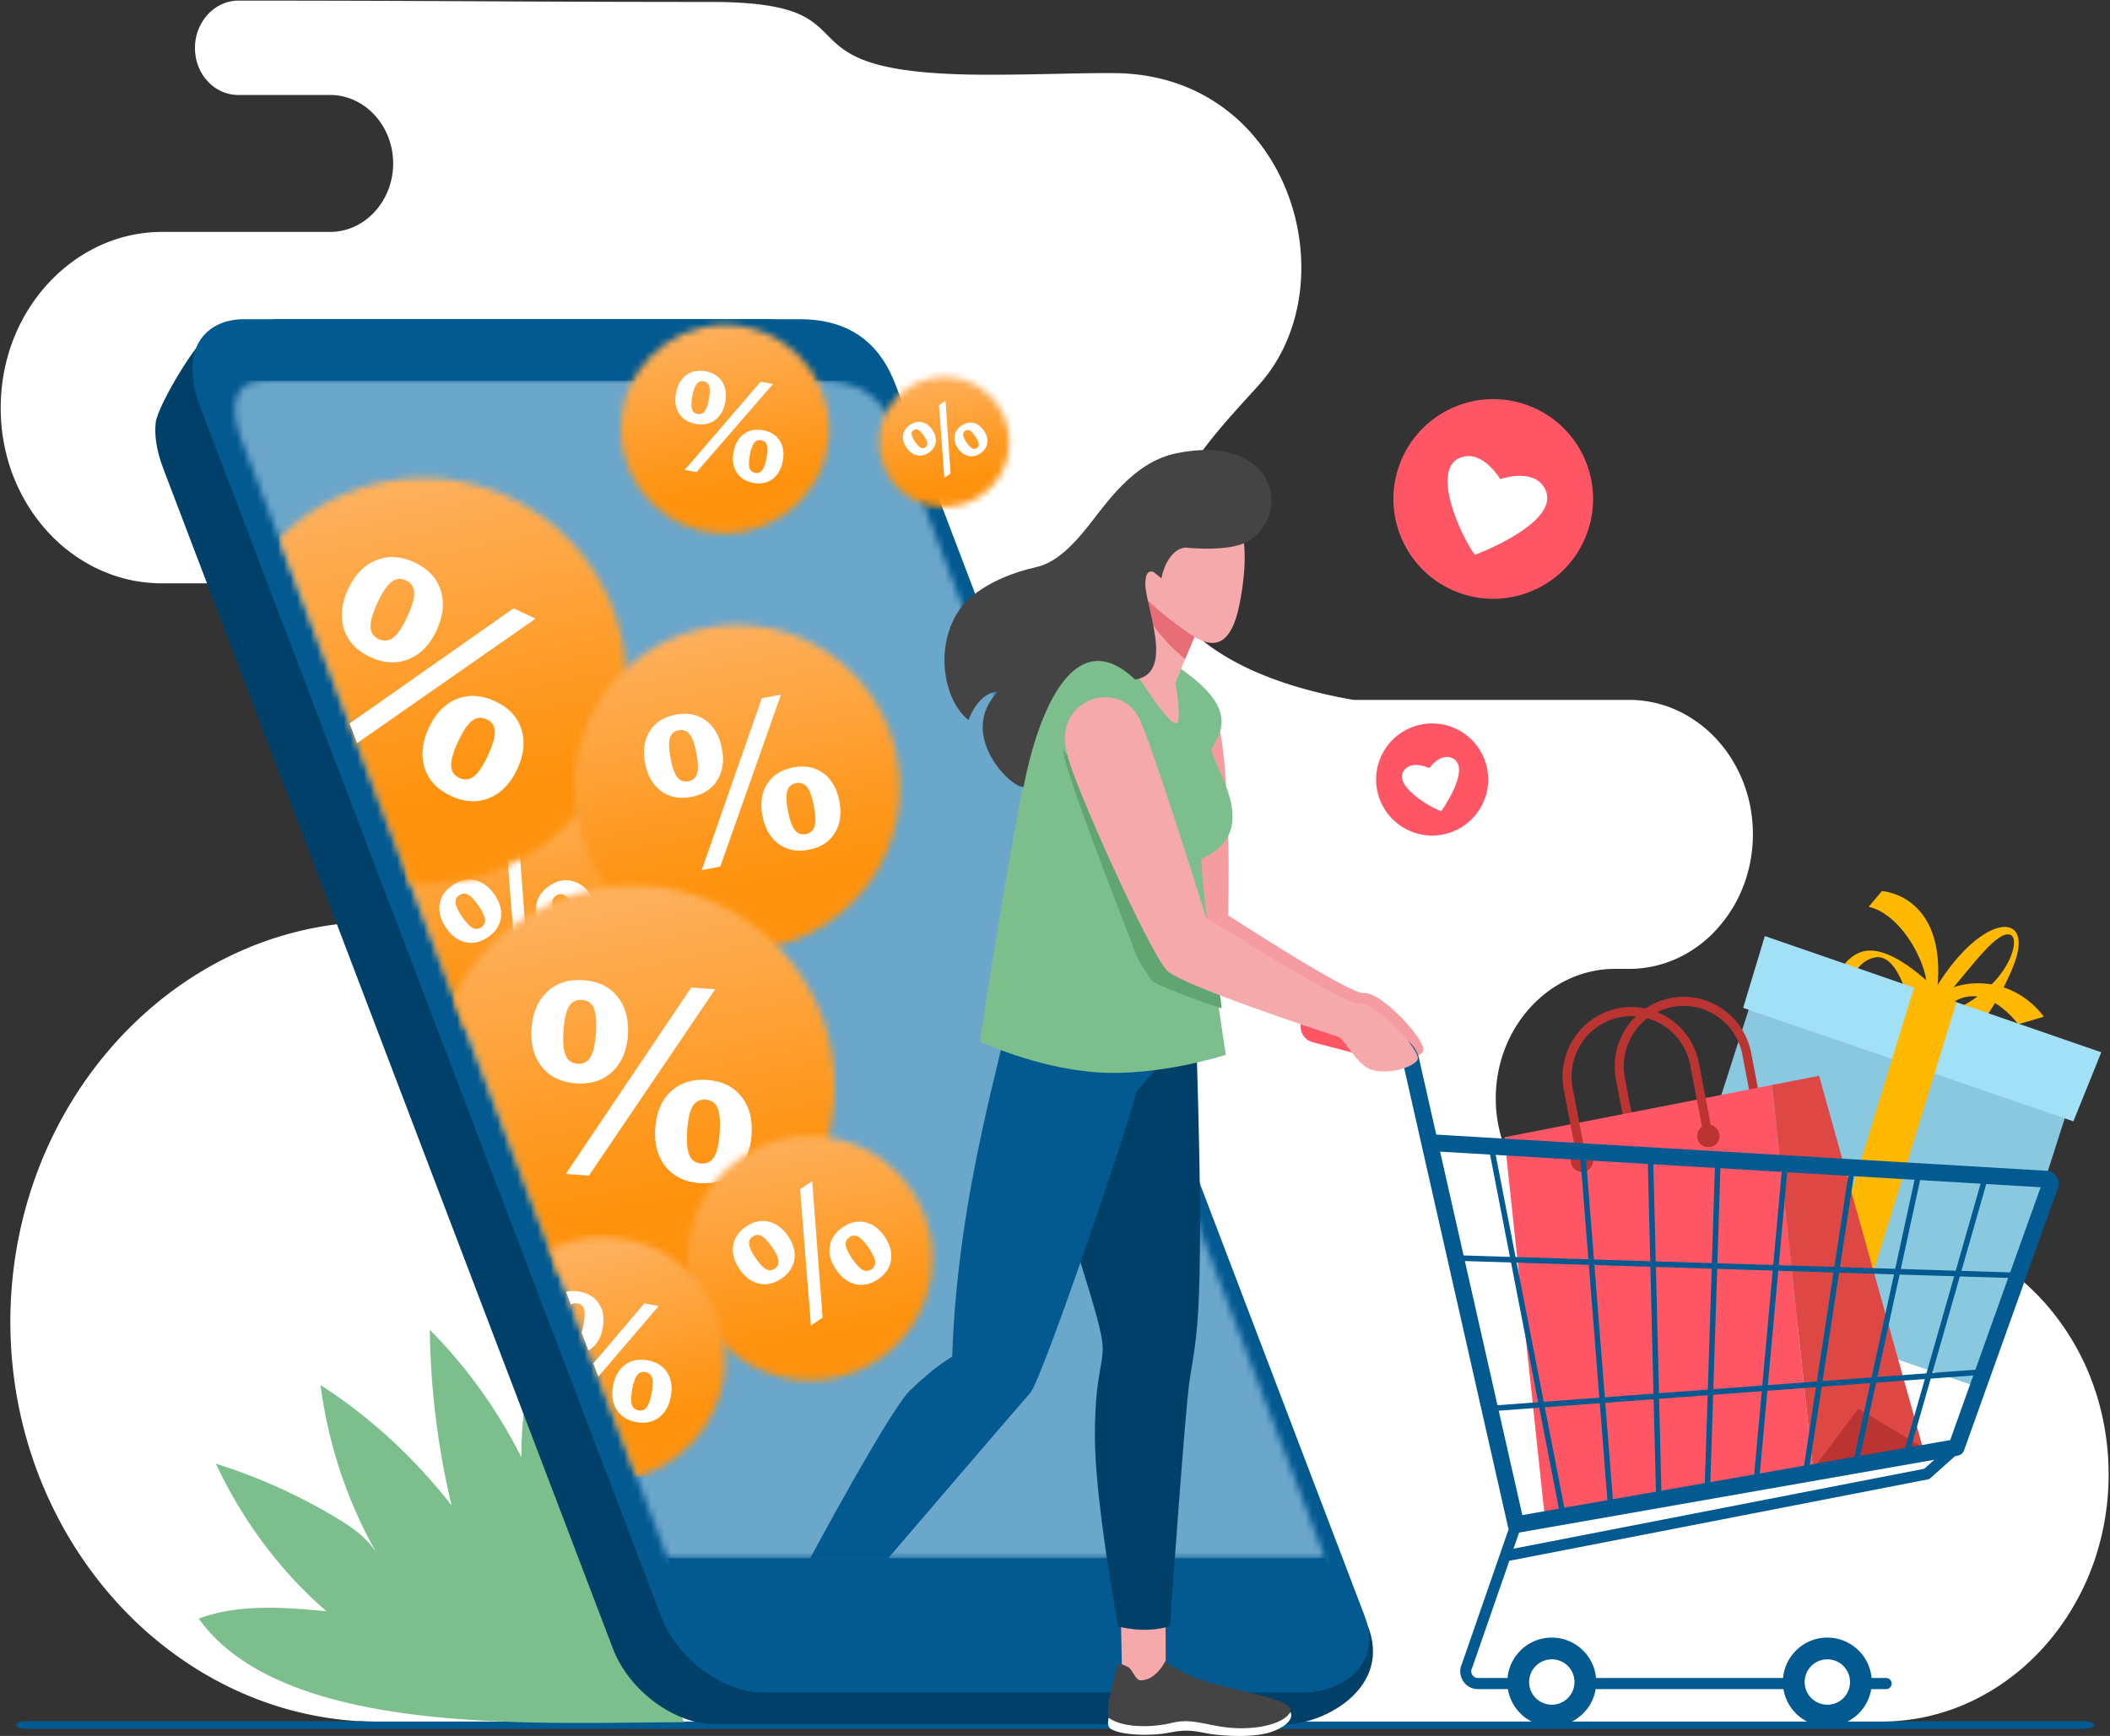 <svg xmlns="http://www.w3.org/2000/svg" fill="none" viewBox="0 0 316 260"><rect x="0" y="0" width="316" height="260" fill="#333333" stroke="none"/><g clip-path="url(#a)"><path fill="#025A91" fill-rule="evenodd" d="M3.872 257.797h308.256c.831 0 1.512.253 1.512.563 0 .309-.684.562-1.512.562H3.872c-.831 0-1.512-.253-1.512-.562 0-.31.68-.563 1.512-.563Z" clip-rule="evenodd"/><path fill="#fff" fill-rule="evenodd" d="M53.712 257.782a50.987 50.987 0 0 1-17.005-4.021 53.087 53.087 0 0 1-4.427-2.14 53.169 53.169 0 0 1-3.209-1.881 56.419 56.419 0 0 1-10.66-8.779 58.581 58.581 0 0 1-3.723-4.314 60.667 60.667 0 0 1-4.796-7.121 62.26 62.26 0 0 1-5.717-13.352 63.521 63.521 0 0 1-1.734-7.489 65.3 65.3 0 0 1-.884-9.954v-.003c-.004-.256-.01-.512-.01-.769 0-.781.019-1.555.047-2.33.013-.31.022-.616.037-.922.01-.209.025-.419.038-.628.622-10.444 3.737-20.182 8.704-28.515a60.892 60.892 0 0 1 3.724-5.533c10.147-13.406 25.525-21.994 42.664-21.994 12.84 0 24.453-11.4 24.453-25.337S70.709 87.365 57.87 87.365H24.001c-.5-.006-.997-.028-1.49-.068v-.007h-.085c-.118-.009-.237-.021-.359-.034h-.022c-.203-.022-.406-.044-.606-.069l-.034-.003-.225-.028v-.01h-.053a17.212 17.212 0 0 1-.685-.109h-.006c-.06-.009-.119-.022-.178-.03l-.025-.004c-.066-.013-.131-.022-.197-.034h-.01l-.174-.038a30.527 30.527 0 0 1-.516-.11h-.003c-.047-.012-.097-.021-.143-.034h-.01l-.137-.03-.019-.004a1.538 1.538 0 0 1-.128-.031v-.006h-.025l-.122-.032v-.006h-.022a1.875 1.875 0 0 1-.125-.034l-.012-.003-.135-.038a23.93 23.93 0 0 1-.512-.147h-.006c-.035-.01-.069-.022-.107-.031v-.006h-.018c-.078-.025-.16-.047-.238-.072-.037-.013-.072-.025-.109-.034h-.003l-.106-.035h-.007c-.146-.047-.29-.097-.434-.147-.097-.034-.197-.068-.293-.103v-.006h-.02l-.09-.034-.01-.004c-.096-.034-.19-.071-.287-.109-.209-.081-.418-.165-.624-.253v-.006h-.016c-.056-.025-.113-.047-.169-.072H15.4l-.069-.031v-.007h-.015a8.14 8.14 0 0 1-.244-.109h-.006c-.16-.072-.32-.147-.475-.222l-.072-.034h-.006c-.022-.013-.047-.022-.07-.031l-.008-.003-.066-.032v-.006h-.013l-.062-.031v-.006h-.013c-.021-.01-.04-.022-.062-.032v-.006h-.01c-.021-.01-.04-.022-.062-.031v-.006h-.01l-.065-.032-.01-.003c-.209-.106-.415-.215-.618-.328v-.006h-.01l-.062-.034h-.003a10.147 10.147 0 0 1-.253-.144v-.006h-.01c-.209-.119-.415-.24-.618-.366l-.006-.003c-.06-.037-.119-.072-.178-.11H12.3l-.107-.065v-.006h-.009l-.284-.181c-.11-.072-.219-.144-.328-.22h-.003l-.107-.07-.109-.076a13.43 13.43 0 0 1-.26-.181l-.002-.003a36.255 36.255 0 0 1-.55-.4l-.006-.003c-.047-.035-.094-.072-.141-.106l-.006-.004c-.047-.037-.094-.072-.144-.109-.063-.047-.122-.097-.181-.144h-.003a30.473 30.473 0 0 1-.366-.293c-.075-.06-.147-.122-.222-.185l-.037-.03v-.007h-.01a5.902 5.902 0 0 1-.212-.184l-.034-.032v-.006h-.007a26.188 26.188 0 0 1-.693-.625l-.035-.034-.003-.003-.034-.032v-.006h-.006l-.032-.031v-.006h-.006a25.301 25.301 0 0 1-.915-.916v-.006h-.006l-.032-.034-.003-.003-.034-.035a13.51 13.51 0 0 1-.403-.44v-.003c-.085-.094-.172-.191-.256-.288v-.01h-.007l-.03-.034a14.851 14.851 0 0 1-.548-.656v-.006h-.006c-.047-.06-.094-.115-.14-.175v-.01h-.01l-.028-.037a4.177 4.177 0 0 1-.11-.14v-.007h-.002c-.047-.062-.097-.121-.144-.184-.075-.097-.147-.194-.222-.294l-.11-.146c-.062-.085-.121-.17-.184-.254V77.2h-.003c-.265-.371-.522-.75-.771-1.137v-.006h-.004c-.021-.038-.046-.072-.068-.11-.063-.096-.122-.193-.185-.293-.037-.06-.071-.119-.109-.178v-.007h-.003c-.034-.059-.072-.118-.106-.178v-.006h-.003c-.038-.06-.072-.122-.107-.181-.178-.303-.35-.61-.515-.922l-.038-.069v-.003c-.012-.021-.022-.046-.034-.068v-.007l-.034-.065v-.01H3.19a26.29 26.29 0 0 1-.365-.728v-.009h-.006l-.032-.066v-.009h-.003c-.009-.022-.022-.044-.03-.066v-.006H2.75l-.034-.072c-.075-.159-.147-.318-.222-.478a8.842 8.842 0 0 1-.11-.253v-.006c-.037-.084-.071-.169-.109-.25v-.006c-.025-.056-.047-.113-.072-.169v-.015h-.006l-.103-.257c-.088-.218-.175-.44-.256-.665l-.038-.097v-.012h-.006a14.98 14.98 0 0 1-.144-.4v-.007c-.075-.215-.15-.434-.218-.653v-.012h-.004c-.009-.034-.021-.066-.03-.1v-.01h-.004l-.034-.102v-.007c-.038-.118-.072-.24-.11-.362v-.006c-.05-.17-.097-.338-.143-.507v-.009c-.025-.084-.047-.172-.072-.256l-.038-.138v-.009l-.034-.137v-.01l-.034-.137v-.01c-.05-.203-.1-.406-.144-.612v-.016H.782L.71 66.98v-.016H.707c-.013-.056-.022-.112-.035-.168v-.016H.67a33.879 33.879 0 0 1-.106-.55l-.037-.203v-.016c-.013-.062-.022-.128-.035-.19v-.031H.485a3.828 3.828 0 0 1-.031-.2v-.022H.45c-.013-.072-.022-.144-.035-.219v-.003c-.04-.266-.078-.534-.11-.803v-.047H.302c-.013-.093-.022-.187-.032-.281v-.016c-.028-.25-.05-.503-.072-.756v-.056H.194c-.012-.147-.022-.294-.03-.44v-.075H.16a21.43 21.43 0 0 1-.031-.64v-.098H.126a28.374 28.374 0 0 1-.022-1.03c0-.344.01-.691.022-1.035h.003v-.097c.01-.215.018-.428.031-.643h.003v-.072c.01-.15.022-.297.031-.444h.003v-.053c.022-.253.044-.506.072-.759v-.012c.01-.094.02-.188.032-.282h.006v-.043c.031-.27.069-.538.11-.803.012-.075.021-.147.034-.222v-.019l.03-.2h.007v-.028c.01-.066.022-.128.034-.194v-.015l.038-.206c.034-.185.069-.37.106-.553v-.016c.013-.056.022-.113.034-.169v-.012c.022-.107.047-.213.072-.319v-.013c.047-.206.094-.409.147-.615v-.01l.035-.14v-.01c.012-.046.021-.093.034-.14v-.006c.034-.134.072-.266.11-.4v-.01c.046-.168.096-.34.146-.509v-.006c.038-.122.072-.244.11-.362v-.007c.012-.034.021-.071.034-.106v-.01a1.34 1.34 0 0 1 .034-.102h.003v-.01c.072-.218.144-.437.219-.653.047-.137.094-.271.144-.406h.003v-.012c.072-.194.144-.388.222-.578.059-.15.118-.297.178-.444h.006v-.016l.072-.168v-.006c.034-.085.072-.17.11-.253.105-.25.218-.494.33-.738l.035-.075v-.006c.012-.022.022-.047.034-.069h.003v-.006c.01-.022.022-.044.031-.066h.004v-.009c.118-.247.24-.487.365-.728h.003v-.006l.035-.069c.012-.028.025-.05.037-.075.072-.137.147-.272.219-.406a20.58 20.58 0 0 1 .44-.775h.003v-.006c.035-.06.072-.119.11-.178.037-.063.072-.125.11-.184.058-.1.121-.197.183-.294.025-.038.047-.075.072-.11v-.006c.022-.034.044-.072.069-.106h.006v-.01c.169-.259.34-.512.516-.765.06-.087.122-.172.181-.26.034-.052.069-.1.103-.146h.006v-.01a32.06 32.06 0 0 1 .55-.725l.14-.184h.007v-.009c.047-.06.097-.115.144-.175h.003v-.006l.147-.178.184-.222c.072-.087.147-.172.222-.26l.031-.037h.006v-.006c.085-.097.172-.194.257-.287.143-.163.293-.322.44-.478l.034-.038h.004l.03-.037h.007v-.007l.028-.03h.006v-.01c.263-.275.532-.54.806-.803h.007v-.006l.03-.032h.004l.034-.037.035-.038c.24-.228.484-.446.734-.665h.003a16.2 16.2 0 0 1 .253-.222h.006c.207-.178.416-.35.625-.515.047-.038.09-.075.138-.11h.01v-.006c.058-.047.12-.094.18-.14a18.252 18.252 0 0 1 .694-.515c.034-.026.069-.051.1-.076h.01v-.006c.121-.085.243-.17.368-.253.203-.138.41-.275.618-.407h.007v-.006l.11-.069a5.52 5.52 0 0 1 .18-.109h.003c.207-.128.413-.25.622-.369h.003a11.015 11.015 0 0 1 .325-.184h.006c.135-.078.27-.15.406-.222.026-.012.047-.025.072-.037l.072-.038.069-.037h.003l.069-.038h.006l.069-.037h.006c.022-.016.044-.025.066-.038h.01l.065-.037h.006c.022-.016.047-.025.069-.038h.003l.072-.037c.265-.128.53-.25.803-.369h.009c.025-.015.05-.025.072-.037l.175-.075h.01c.083-.04.17-.075.258-.11.157-.062.313-.125.47-.184h.008c.06-.028.122-.05.182-.075l.096-.037h.013c.134-.053.269-.1.403-.147l.219-.075h.003l.11-.038c.155-.05.309-.1.465-.147h.012c.256-.08.512-.153.772-.221h.003l.134-.038h.013c.044-.016.087-.025.131-.037h.016c.047-.016.093-.025.137-.038h.01l.146-.037c.222-.053.447-.103.672-.147h.028v-.006c.05-.01.1-.022.153-.032h.035v-.006c.056-.01.115-.022.171-.031h.013c.134-.028.269-.05.403-.075h.003l.238-.038h.021c.072-.015.147-.025.222-.037h.038v-.006c.08-.013.162-.022.24-.032h.016c.21-.028.418-.053.628-.075h.034c.116-.015.235-.028.35-.037h.09v-.006a21.072 21.072 0 0 1 1.613-.069h25.306c5.199 0 9.45-4.614 9.45-10.254 0-5.639-4.251-10.257-9.45-10.257H35.698a6.18 6.18 0 0 1-.903-.068h-.019c-.069-.01-.134-.022-.203-.035h-.012c-.106-.021-.216-.043-.322-.071h-.013l-.134-.038h-.003l-.106-.031v-.006h-.019a6.129 6.129 0 0 1-.422-.144h-.01a2.947 2.947 0 0 1-.174-.072h-.006a6.217 6.217 0 0 1-.916-.478c-.037-.022-.072-.047-.11-.069l-.005-.003a2.111 2.111 0 0 1-.107-.072h-.003c-.1-.068-.197-.14-.29-.212v-.006h-.01c-.047-.038-.093-.072-.137-.11l-.038-.031v-.006h-.006c-.084-.072-.169-.144-.25-.222l-.037-.034-.003-.004c-.013-.009-.022-.021-.032-.03v-.007h-.006l-.031-.031v-.007h-.006l-.032-.028V12.4h-.009l-.028-.028v-.01h-.01l-.028-.028v-.006h-.006l-.028-.028v-.006h-.006l-.028-.032v-.006h-.007l-.03-.034-.004-.003a11.321 11.321 0 0 1-.256-.284v-.01h-.01l-.028-.034c-.05-.06-.096-.122-.146-.181-.038-.047-.072-.097-.11-.144l-.072-.1v-.01h-.006a6.986 6.986 0 0 1-.325-.506v-.009h-.006a5.156 5.156 0 0 1-.14-.253v-.003c-.038-.072-.073-.14-.11-.216v-.006h-.003c-.013-.022-.022-.047-.035-.069v-.006a5.673 5.673 0 0 1-.109-.24v-.016h-.006l-.028-.072v-.003a4.39 4.39 0 0 1-.072-.181 3.19 3.19 0 0 1-.038-.097v-.016h-.006c-.01-.028-.022-.06-.031-.09V9.65h-.006a9.209 9.209 0 0 1-.178-.59c-.029-.107-.05-.21-.075-.316v-.016c-.013-.056-.022-.116-.035-.175v-.01a4.904 4.904 0 0 1-.034-.209V8.29h-.006c-.01-.075-.022-.15-.028-.225v-.035h-.004c-.015-.131-.025-.262-.034-.393v-.16h-.006c-.003-.097-.006-.193-.006-.29 0-.1 0-.2.006-.3h.006v-.153c.01-.135.019-.269.034-.4v-.028c.01-.078.02-.153.032-.232h.006V6.03c.012-.072.022-.144.037-.216.013-.065.022-.125.035-.184v-.01c.01-.046.018-.093.031-.137h.006v-.028c.031-.14.069-.278.11-.416.009-.04.021-.075.03-.109h.007v-.016c.01-.03.022-.062.031-.096h.007v-.02l.03-.093h.007v-.016c.013-.03.022-.062.034-.096h.004v-.01c.043-.122.093-.24.143-.36h.003v-.008c.047-.11.097-.216.147-.322l.075-.147c.044-.088.09-.175.14-.26h.01v-.015l.035-.06c.056-.102.118-.2.178-.293h.006v-.01c.022-.034.044-.068.069-.103h.006v-.009c.022-.034.047-.069.072-.103.068-.103.14-.2.215-.294h.007v-.006c.046-.06.096-.119.143-.178l.028-.038h.01v-.009c.093-.11.193-.219.293-.322l.035-.037.034-.038.035-.037.037-.038c.106-.103.212-.2.325-.293h.01v-.007l.037-.03.181-.148c.187-.146.381-.28.584-.406h.006c.06-.04.12-.075.182-.11h.003l.062-.037h.013V.86c.165-.09.337-.175.509-.25h.006c.056-.028.113-.05.169-.075h.016V.528c.059-.025.118-.047.178-.069h.006c.069-.028.14-.05.21-.075h.009c.037-.015.072-.025.109-.037.04-.013.084-.025.128-.038h.022V.303c.15-.04.303-.075.46-.106h.018c.066-.016.134-.028.2-.038h.022a4.25 4.25 0 0 1 .278-.037h.053V.116c.175-.016.353-.025.534-.025 6.933 0 12.981.012 18.577.028h.065c3.359.01 6.555.022 9.673.037h.034l7.97.038h.04l8.074.037h.037c3.268.013 6.627.028 10.182.038h.025c5.13.015 10.666.025 16.921.025 15.933.153 14.587 4.392 19.682 7.538 3.034 1.875 8.354 3.359 20.97 3.359 7.773 0 13.965-.29 19.061-.238 26.071.275 35.219 31.296 21.601 46.61-4.712 5.3-14.719 15.175-15.431 25.538-.497 7.207 6.714 17.767 29.521 21.723h41.308c.475 0 .947.018 1.412.059v.006h.053c.228.019.46.044.685.075.084.009.171.022.256.034l.022.004.237.037h.003c.209.034.416.069.622.109h.006c.319.063.637.135.953.216v.006h.019l.128.035h.009l.138.037c.084.025.172.05.256.072a21.13 21.13 0 0 1 1.103.362v.007h.015l.094.037c.247.094.494.191.734.294l.072.031v.006h.013c.081.035.162.072.243.11h.003c.425.193.844.4 1.25.624l.256.144.007.003a18.555 18.555 0 0 1 1.28.809l.007.004c.034.025.068.046.106.071l.256.182c.147.106.294.215.441.328l.006.003c.109.084.219.172.328.259.075.06.147.122.222.181.072.06.147.122.218.185l.035.031v.006h.006c.263.225.519.459.769.7l.037.034c.125.119.247.241.366.363v.006h.006l.031.031.003.003.032.035.003.003.031.034.003.003.034.035a22.178 22.178 0 0 1 .697.768v.007h.003c.388.446.753.915 1.103 1.399v.003c.063.085.122.172.181.257.075.106.147.215.222.324v.007h.003c.022.034.047.068.069.103v.006h.006l.069.106v.003a18.63 18.63 0 0 1 .365.588l.11.184c.112.194.225.391.331.587l.034.066v.009h.003c.207.385.403.778.585 1.178.087.194.175.388.256.581v.007h.003c.103.24.2.484.291.731v.006c.037.097.071.194.109.29v.004c.012.034.025.068.034.1v.009h.003c.091.253.175.506.257.762v.013h.003l.034.109c.078.256.153.512.222.772l.037.14v.007c.013.046.022.093.035.14v.006c.05.207.1.413.147.622v.006c.012.057.025.113.034.169v.016h.003c.038.184.075.368.106.553l.038.206v.016l.034.209v.012c.041.257.078.513.109.769v.006l.038.319v.012c.012.119.025.238.034.353v.016c.013.147.025.294.035.444v.075h.003c.015.215.025.434.031.653v.121h.003c.006.219.013.441.013.663 0 .222-.003.443-.013.665h-.003v.119c-.006.219-.019.437-.031.653h-.003v.072c-.01.15-.022.297-.035.446v.013a7.156 7.156 0 0 1-.037.356v.009c-.01.097-.022.191-.031.288h-.007v.037c-.031.26-.068.516-.109.772v.009l-.034.213v.012c-.044.257-.091.51-.144.763v.012l-.038.172a16.947 16.947 0 0 1-.184.775c-.09.35-.187.693-.29 1.034v.009c-.01.035-.022.066-.032.1h-.006v.016c-.069.219-.144.434-.219.65v.006l-.037.103c-.034.1-.072.197-.109.294-.094.25-.191.497-.294.737a16.718 16.718 0 0 1-.291.666v.006c-.172.375-.356.74-.55 1.1v.006a21.058 21.058 0 0 1-.849 1.434c-.025.037-.047.075-.072.109h-.003a1.473 1.473 0 0 1-.072.109 1.752 1.752 0 0 1-.072.11c-.025.037-.047.075-.072.109-.084.125-.172.247-.259.369l-.106.147h-.004v.006c-.109.147-.218.294-.331.437-.047.063-.093.125-.143.185h-.007v.006c-.047.059-.097.119-.143.178h-.004c-.05.066-.096.125-.146.184-.072.088-.147.172-.219.26-.241.278-.484.549-.737.812l-.035.037-.034.038-.034.037-.035.038-.034.037c-.072.075-.147.15-.219.222l-.037.038c-.275.268-.556.525-.844.774h-.003c-.203.179-.412.35-.622.516h-.003c-.059.053-.122.1-.184.147a2.66 2.66 0 0 1-.147.109c-.219.166-.437.325-.662.478l-.107.075h-.003c-.109.078-.218.15-.331.222-.097.062-.19.125-.287.184h-.007c-.181.116-.365.225-.553.331a16.458 16.458 0 0 1-1.759.885h-.006c-.084.04-.172.075-.256.109-.122.05-.244.1-.365.147-.097.037-.191.075-.288.109h-.009c-.325.122-.656.231-.991.331h-.006c-.172.053-.344.1-.515.147l-.138.038h-.009c-.044.015-.091.025-.135.037h-.012c-.047.016-.094.025-.144.038h-.003c-.222.053-.444.103-.668.146h-.032v.007a3.298 3.298 0 0 1-.168.031h-.016c-.219.044-.437.078-.659.109h-.041v.007c-.081.012-.162.021-.24.031h-.016c-.097.015-.197.025-.294.037l-.378.038h-.062v.006c-.163.012-.325.025-.491.031h-.028c-.284.016-.572.025-.859.025h-2.128c-9.828 0-17.873 8.726-17.873 19.395 0 10.67 8.045 19.395 17.873 19.395h39.937c.338 0 .672.007 1.009.019v.01h.241c.24.009.478.021.718.034h.013l.428.028v.006h.103c.113.01.225.019.337.032v.006h.069c.125.012.25.022.372.037h.006c.11.013.216.022.325.038h.01c.084.009.165.022.249.031v.006h.044c.085.01.166.019.25.031v.007h.044c.072.009.14.018.212.031v.006h.047c.072.01.141.022.213.031l.028.004c.075.012.153.021.228.034h.012c.144.022.288.047.431.072h.01c.059.009.115.022.175.031v.006h.028c.066.013.128.022.194.035h.012c.056.009.116.018.172.031v.006h.031c.053.01.103.022.153.031l.022.004c.053.009.109.021.163.034h.012l.172.034h.006c.269.056.538.119.806.185h.006c.047.012.094.021.141.034l.013.003c.043.013.09.022.134.031v.007h.022c.043.009.084.021.128.034l.012.003.135.038h.003c.306.081.612.165.918.256h.01l.1.031v.006h.025l.125.038c.037.012.075.022.109.031l.016.003.096.028v.006h.022l.088.029v.009h.025c.15.047.303.097.453.147.209.068.418.143.625.215v.007h.012c.031.012.066.021.097.034h.006l.103.037c.025.01.05.016.072.025v.013h.031a.811.811 0 0 1 .082.031v.006h.018c.032.013.063.025.094.035l.181.069.01.003c.093.037.19.072.284.109h.003c.122.047.244.097.366.147.087.034.172.072.259.106l.009.003.175.072.072.028v.006h.019c.081.035.159.072.24.107l.01.003a28 28 0 0 1 .728.331l.072.034h.006l.069.032.009.003.066.031v.006h.012c.419.2.831.409 1.24.625l.332.178v.006h.009l.062.035h.007l.253.14v.007h.012l.063.034h.003l.181.103v.006h.013l.062.035c.084.05.172.096.256.146.063.038.122.075.185.11.1.059.196.119.293.178v.006h.01c.059.034.118.072.175.106l.006.003c.034.022.069.041.106.063v.009h.016c.056.035.112.072.168.11.038.022.072.047.107.068l.006.004a24.632 24.632 0 0 1 .878.581v.009h.012c.035.022.066.044.1.069v.006h.01c.034.022.068.047.1.069v.006h.006l.25.178v.006h.006c.172.122.341.244.509.369.16.119.319.241.478.362v.01h.01c.047.034.09.068.137.106v.006h.006l.178.141v.006h.01c.047.038.094.072.137.109l.185.147c.059.05.121.097.181.147.075.059.147.122.222.184l.037.032v.006h.006l.178.147.038.031v.006h.006c.072.06.144.122.213.185l.034.031v.006h.006c.085.072.169.147.253.222l.331.294.038.034.003.003c.147.134.294.266.437.403l.035.031v.007h.006l.031.031v.006h.007l.031.028v.01h.009l.028.028v.009h.01c.437.416.865.844 1.281 1.281v.009h.009l.028.032v.006h.006l.032.031.003.003.031.035.034.037c.138.144.272.291.406.437l.004.004.034.037c.087.094.172.191.259.287v.01h.007l.028.031.003.003.034.038c.063.068.122.14.184.212v.01h.007l.028.034c.072.084.147.169.218.256.122.144.247.291.366.441v.003c.047.059.097.118.144.178v.006h.006l.141.172v.012h.009s.019.022.028.035v.003c.038.047.072.094.109.137v.01h.007c.047.059.093.118.14.181l.003.003c.16.206.319.416.475.625v.003l.11.147c.025.031.05.065.071.097v.012h.01l.028.038c.025.034.05.065.075.1v.012h.009c.035.047.069.097.103.144v.003c.025.034.047.069.072.1v.009h.007l.103.147c.087.122.171.244.256.366.025.034.047.072.072.109.025.034.047.072.072.106v.003l.071.107v.006h.003c.025.034.047.069.072.106v.006h.003c.022.035.047.069.069.103v.007h.006c.022.034.047.068.069.103v.009h.006l.069.106v.003c.113.172.222.344.331.516.1.159.197.319.294.478.037.059.075.122.109.181l.035.06v.015h.009l.066.106v.007c.012.018.022.04.034.059v.016h.009l.104.178v.006h.003c.162.278.318.559.475.843v.007h.003l.034.062v.013h.006c.06.109.119.215.178.325v.006h.003c.013.022.022.044.035.065v.01h.006c.009.022.022.04.031.062v.013h.007l.031.059v.013h.006c.213.409.422.821.619 1.237v.016h.009l.028.059v.016h.006l.029.062v.009h.006l.031.069v.003c.075.16.147.319.219.478.087.194.172.388.256.581v.01h.003c.034.084.072.165.106.247v.009h.003c.022.053.047.106.069.162v.025h.009l.029.066v.006l.071.175v.01h.004c.025.056.046.115.068.171v.013h.003c.072.181.147.365.216.547v.006c.037.094.072.19.109.287v.01h.003l.107.284v.009h.003l.031.091v.022h.006l.103.293.038.104v.009c.1.287.197.575.294.865v.019h.006l.031.094v.019h.006c.01.031.022.062.032.096v.016h.006c.009.034.022.066.031.097v.012h.003c.013.035.022.072.031.107v.003c.025.081.047.162.072.24v.016h.007l.031.106v.003c.075.253.15.506.218.763v.012h.004c.025.084.046.169.068.256v.003c.013.044.025.088.035.132v.018h.006c.009.041.022.078.031.119v.028h.006l.029.119v.028h.006c.103.397.197.797.287 1.197v.018h.003l.032.144v.003l.037.159v.025h.006l.032.15v.035h.006a34.228 34.228 0 0 1 .25 1.315v.013c.012.065.025.131.034.193v.025h.006c.013.066.022.132.032.197v.025h.003c.012.072.022.144.031.213v.006c.053.34.103.681.147 1.025v.043h.006c.009.082.022.16.031.238v.056h.007l.028.253v.078h.009l.028.269v.025c.025.247.05.493.072.74v.031c.013.138.025.275.034.416v.103h.01c.012.153.019.306.028.462v.057h.003c.012.212.025.421.034.634v.066c.022.493.032.987.035 1.487v.378c0 .5-.013.999-.035 1.493v.059c-.009.204-.018.403-.031.607h-.006v.084l-.028.469h-.006v.093c-.01.141-.022.281-.035.422v.025c-.012.141-.022.278-.037.419-.01.112-.022.221-.035.331v.019l-.028.278h-.006v.068a7.847 7.847 0 0 1-.031.263h-.007v.047c-.009.081-.021.165-.031.246h-.006v.038c-.034.259-.069.519-.109.775v.015l-.032.203h-.006v.038l-.028.184h-.009v.057l-.029.165h-.009v.056l-.028.166h-.006v.041c-.066.381-.138.762-.216 1.14h-.006v.025c-.009.053-.022.106-.031.159h-.007v.025c-.012.053-.021.106-.034.16h-.003v.018l-.028.131h-.006v.035c-.013.05-.022.1-.035.15v.012c-.025.107-.047.213-.072.322v.006c-.056.244-.118.491-.178.731h-.006v.022c-.009.041-.022.085-.031.125h-.006v.022l-.032.125h-.006v.022l-.034.128v.009c-.022.085-.047.166-.069.25h-.006v.019l-.035.128v.006c-.081.294-.168.588-.256.881v.01c-.009.034-.022.069-.031.103h-.006v.019c-.025.078-.047.159-.072.237l-.035.109v.007c-.012.034-.021.068-.034.103v.009l-.034.1h-.003v.013l-.032.1h-.003v.012a41.25 41.25 0 0 1-.218.65v.006l-.038.106-.103.294h-.006v.019l-.032.09h-.006v.013l-.034.097c-.022.062-.047.125-.069.184h-.006v.013l-.038.097c-.084.221-.168.443-.256.665v.006c-.025.06-.05.119-.072.178l-.075.185-.028.075h-.006v.018a2.503 2.503 0 0 1-.069.166h-.006v.016c-.025.056-.05.112-.072.168l-.031.075h-.006v.013a35.03 35.03 0 0 1-.369.834l-.034.075h-.004v.006c-.062.134-.121.266-.184.4l-.034.075h-.003v.006l-.032.066h-.003v.009c-.009.022-.022.044-.031.066h-.006v.009l-.031.063h-.007v.012c-.153.319-.312.634-.475.947h-.006v.009l-.034.063h-.003v.009l-.035.066v.006l-.034.069c-.012.028-.025.05-.038.075-.059.112-.118.221-.178.331h-.006v.009l-.034.063c-.122.225-.244.446-.369.665-.034.063-.072.125-.106.184h-.006v.01c-.035.059-.066.119-.1.175h-.01v.015l-.034.057h-.003v.006l-.106.178h-.007v.006c-.034.06-.071.119-.106.178h-.003v.007l-.109.178c-.038.062-.072.125-.11.184-.084.137-.172.272-.256.406l-.069.109h-.003v.007l-.065.103h-.007v.012l-.062.1h-.009v.016c-.25.381-.507.756-.769 1.128h-.006v.009l-.072.103-.103.147h-.006v.009l-.072.1c-.035.053-.072.1-.107.147h-.003v.006c-.034.047-.072.094-.106.144h-.006v.006c-.147.197-.294.391-.441.585-.047.062-.093.125-.143.184h-.007v.006c-.037.047-.071.094-.109.141l-.028.037h-.009v.013l-.11.137-.028.038h-.009v.012c-.047.06-.094.116-.141.172h-.006v.006c-.047.06-.097.119-.144.178-.122.15-.244.297-.368.444-.072.088-.147.172-.222.259l-.032.038h-.006v.006l-.025.031h-.012v.013c-.06.069-.122.14-.185.209l-.034.038h-.003l-.028.037h-.006v.01c-.085.096-.172.19-.26.287-.168.187-.34.372-.515.553l-.035.037-.031.038h-.006v.006l-.031.031h-.007v.007l-.028.028h-.009v.009l-.025.028h-.013v.013l-.025.025h-.012v.012c-.3.31-.606.613-.915.909h-.007v.007l-.031.031h-.006v.006l-.035.031h-.003l-.034.038-.034.037c-.157.15-.316.297-.475.444h-.007l-.034.037c-.122.113-.244.222-.365.332-.085.075-.166.15-.25.221h-.007v.007l-.034.031c-.069.062-.138.125-.209.184h-.013v.01l-.031.025h-.006a5.876 5.876 0 0 1-.216.184h-.006c-.147.128-.294.25-.441.369-.062.05-.122.1-.184.146l-.141.11h-.009v.006l-.178.141h-.006v.006c-.044.034-.091.072-.138.106h-.012v.01c-.063.046-.122.093-.185.137l-.146.109c-.05.038-.097.075-.147.11-.135.1-.269.197-.403.293l-.1.075h-.01v.007l-.143.103-.1.075h-.01v.006c-.031.022-.062.044-.097.066h-.015v.009c-.085.059-.172.115-.256.175l-.107.075h-.003c-.147.1-.293.2-.44.293-.094.063-.191.125-.285.185h-.009v.006l-.103.066h-.006c-.038.028-.072.05-.11.075l-.056.037h-.015v.01c-.035.021-.069.043-.107.062h-.006c-.059.041-.119.075-.175.109h-.009v.007c-.097.059-.197.121-.294.178-.084.05-.169.097-.253.147h-.006c-.085.053-.169.1-.253.146h-.007c-.084.05-.165.1-.249.147h-.01l-.059.038h-.016v.009l-.256.141-.069.037h-.006c-.159.091-.319.175-.478.259l-.072.038-.072.037h-.003l-.069.038h-.006l-.069.037h-.006l-.065.038h-.007c-.022.016-.043.025-.065.037h-.01l-.062.038h-.009v.006c-.022.01-.041.022-.063.031h-.012v.007l-.063.031h-.009v.006c-.022.009-.044.022-.066.031h-.006c-.025.016-.047.025-.072.038-.316.153-.631.3-.95.443h-.009c-.081.041-.16.075-.241.11h-.018v.009l-.066.028h-.009c-.054.028-.11.05-.166.075h-.019v.01l-.069.028h-.003l-.175.075h-.012c-.084.04-.169.075-.256.109-.157.063-.313.125-.469.184h-.012c-.06.029-.119.05-.182.075h-.003c-.031.013-.062.025-.09.038h-.019v.006l-.178.066h-.006c-.032.015-.066.025-.097.037h-.016v.007c-.031.009-.059.021-.09.031h-.022v.006l-.291.103h-.003c-.181.063-.362.125-.544.184h-.009l-.103.038h-.006l-.107.037h-.003l-.109.038-.113.037h-.034v.013c-.028.009-.059.015-.087.025h-.025v.006a.903.903 0 0 0-.1.031h-.01c-.122.041-.243.075-.365.11h-.003a23.97 23.97 0 0 1-.663.184l-.137.038h-.01l-.128.037h-.018v.006l-.125.032h-.022v.006c-.044.009-.088.022-.131.031h-.016c-.047.016-.094.025-.141.038h-.009l-.147.037c-.219.053-.44.1-.662.147l-.172.037h-.013l-.165.038h-.019c-.053.015-.109.025-.162.037h-.022c-.06.016-.122.025-.181.038h-.041v.006a3.438 3.438 0 0 0-.166.031h-.021c-.063.016-.122.025-.185.038-.228.04-.459.075-.687.109h-.05v.006l-.191.028h-.065v.01l-.206.028h-.054v.006c-.081.01-.162.019-.243.031h-.016c-.209.029-.422.054-.631.075h-.031c-.116.016-.231.025-.347.038h-.097v.009l-.347.028h-.097v.007c-.146.009-.29.022-.437.031h-.006c-.269.016-.534.028-.803.037h-.341v.01c-.237.006-.475.009-.712.009H56.774c-1.022 0-2.037-.034-3.046-.094l-.016.035Z" clip-rule="evenodd"/><path fill="#7DBF8C" d="M29.765 242.414c6.108-2.24 12.716-1.681 19.127-1.097-6.858-5.923-12.547-13.518-16.559-22.094a83.224 83.224 0 0 1 17.92 8.035c2.422 1.444 4.874 3.112 6.355 5.696-4.464-7.683-7.426-16.452-8.607-25.516 7.376 4.743 14.037 10.866 19.63 18.036a119.818 119.818 0 0 1-3.262-26.296c5.467 5.47 10.12 11.944 13.718 19.086a54.838 54.838 0 0 1 1.875-14.612 46.075 46.075 0 0 1 5.405 8.913l17.073 45.376c-21.025 0-59.881 2.45-72.678-15.527"/><path fill="#014169" fill-rule="evenodd" d="m31.462 50.084 9.65-2.277h73.407c8.566 0 12.278 4.79 14.305 9.747l75.953 185.769c3.909 9.56-6.686 14.903-12.044 14.903h-85.897c-5.361 0-12.48-4.584-15.061-11.354l-67.3-176.633c-1.061-2.79-1.374-5.105-1.149-6.98.313-2.568 6.442-12.778 8.132-13.175" clip-rule="evenodd"/><path fill="#025A91" fill-rule="evenodd" d="M36.517 47.81h83.269c8.567 0 12.397 4.74 14.306 9.747l70.245 184.373c2.924 7.673-3.706 11.54-9.067 11.54h-81.195c-5.361 0-12.481-4.583-15.059-11.353L30.031 61.053c-3.502-9.188 1.124-13.246 6.486-13.246" clip-rule="evenodd"/><mask id="b" width="168" height="186" x="35" y="57" maskUnits="userSpaceOnUse" style="mask-type:luminance"><path fill="#fff" d="M39.644 57.02c-5.446 0-4.961 4.949-3.468 8.866l63.8 167.483h98.481l3.605 9.46-67.861-178.142c-2.018-5.299-5.58-7.667-11.287-7.667h-83.27Z"/></mask><g mask="url(#b)"><path fill="#6BA6CB" d="M202.062 57.02H34.198v185.809h167.864V57.02Z"/></g><path fill="#025A91" fill-rule="evenodd" d="m99.975 233.369 2.8 7.348c1.031 2.709 3.015 5.062 5.355 6.742 1.834 1.319 4.383 2.534 6.689 2.534h81.195c.968 0 1.968-.175 2.887-.497 3.236-1.127 4.414-3.374 3.158-6.667l-3.605-9.46H99.972h.004Z" clip-rule="evenodd"/><path fill="#F59CA0" d="M169.849 108.11c-.944-5.452 9.154-8.9 11.984-1.952 2.781 6.823 2.1 30.936 2.1 30.936s18.236 11.85 20.304 11.65c2.774-.269 9.71 7.52 8.869 8.744-.815 1.188-4.327 2.225-6.804 1.5-2.05-.603-4.027-4.383-4.818-5.005-4.005-1.384-23.2-7.917-25.749-10.201-2.55-2.277-5.274-32.113-5.886-35.672Z"/><path fill="#FFB900" d="M290.596 152.608s.987-2.839 4.03-3.333c4.168-.678 7.623 4.13 7.623 4.13l3.843-1.131s-2.687-4.002-7.76-4.83c-6.911-1.128-10.279 3.54-10.279 3.54l2.546 1.624h-.003Z"/><path fill="#FFB900" d="M287.256 157.035s-1.612-14.59-6.479-13.634c-4.865.959-5.521 10.538-3.506 12.269 2.318 1.993 8.517 2.381 8.517 2.381l-4.402 3.177s-2.496-.584-5.767-5.142c-3.521-4.899-.606-13.256 4.039-13.703 5.368-.513 13.331 8.994 13.331 8.994l-5.733 5.655v.003Z"/><path fill="#FFB900" d="M287.497 143.583c-1.715-3.953-4.711-7.136-7.639-7.77l1.981-2.353s10.519.544 8.07 16.452l-1.997-.518s1.637-1.094-.412-5.811"/><path fill="#FFB900" d="M291.88 148.697c3.824-4.499 7.202-9.204 9.126-8.717 1.928.488-.453 8.576-9.96 11.929l1.153 6.835s6.089-5.773 9.391-14.237c3.306-8.466-5.189-7.845-12.222 4.365l2.512-.178v.003Z"/><path fill="#89C8DF" d="m309.291 167.289-47.353-16.224-12.975 40.484 47.354 16.224 12.974-40.484Z"/><path fill="#A2E0F6" d="m310.516 167.945-49.456-16.992 3.246-10.757 50.39 17.408-4.18 10.341Z"/><path fill="#FFB900" d="m277.268 201.312-6.348-2.197 15.752-51.243 6.349 2.196-15.753 51.244Z"/><path fill="#BA3532" d="m245.251 171.419-1.905-9.978a9.097 9.097 0 0 1 1.374-6.796 8.925 8.925 0 0 1 5.727-3.821 8.86 8.86 0 0 1 6.723 1.391 9.036 9.036 0 0 1 3.78 5.786l1.909 9.979a.67.67 0 0 0 .788.537.68.68 0 0 0 .531-.797l-1.909-9.979c-1.081-5.651-6.489-9.344-12.081-8.254-5.593 1.091-9.251 6.558-8.167 12.21l1.906 9.975c.071.369.425.61.787.538a.678.678 0 0 0 .531-.797"/><path fill="#FF5665" d="m265.393 162.497-40.093 7.829 6.12 57.526 40.097-7.829-6.124-57.526Z"/><path fill="#DD4845" d="m272.429 161.122-7.036 1.374 6.124 57.527 16.445-3.215-15.533-55.686Z"/><path fill="#BA3532" d="m271.517 220.023 6.798-9.051 9.647 5.836-16.445 3.215ZM235.276 174.156a1.692 1.692 0 0 1 1.324-1.981 1.672 1.672 0 0 1 1.959 1.341 1.69 1.69 0 0 1-1.324 1.98 1.672 1.672 0 0 1-1.959-1.337M254.202 170.46a1.693 1.693 0 0 1 1.325-1.981 1.676 1.676 0 0 1 1.962 1.338 1.691 1.691 0 0 1-1.325 1.98 1.673 1.673 0 0 1-1.962-1.337Z"/><path fill="#BA3532" d="m237.435 172.947-1.909-9.979a9.109 9.109 0 0 1 1.374-6.795 8.933 8.933 0 0 1 5.724-3.821 8.867 8.867 0 0 1 6.726 1.39 9.043 9.043 0 0 1 3.781 5.787l1.908 9.978a.671.671 0 1 0 1.319-.259l-1.909-9.979c-1.081-5.651-6.489-9.347-12.081-8.254-5.593 1.09-9.248 6.558-8.164 12.206l1.909 9.979a.67.67 0 0 0 .787.537.682.682 0 0 0 .535-.796"/><path fill="#025A91" d="m214.503 172.413 91.892 5.448.035-.593-.435.403c.094.106.25.184.4.19l.035-.593-.435.403.432-.4h-.585c0 .156.06.294.153.4l.432-.4h-.585.581l-.546-.2-.032.2h.582l-.547-.2-4.84 13.528-8.972 25.084-64.078 11.235-15.449-68.28-1.209.278 1.212-.259a4.761 4.761 0 0 0-3.833-3.73l-.21 1.231.266-1.222-10.473-2.337a1.237 1.237 0 0 0-1.474.953c-.15.675.272 1.343.94 1.49l10.469 2.337.057.009c.915.16 1.64.866 1.834 1.781v.022l15.711 69.436c.147.65.772 1.068 1.422.956l65.943-11.566c.44-.075.799-.384.952-.806l9.217-25.769 4.839-13.534c.075-.212.113-.431.113-.65 0-.493-.185-.949-.5-1.293a1.88 1.88 0 0 0-1.281-.612l-91.896-5.449a1.245 1.245 0 0 0-1.309 1.175 1.247 1.247 0 0 0 1.166 1.321"/><path fill="#025A91" d="m297.013 175.909-12.018 42.102a.419.419 0 0 0 .284.518.411.411 0 0 0 .509-.284l12.016-42.102a.413.413 0 1 0-.794-.231M287.035 175.296l-9.573 44.061a.416.416 0 0 0 .312.497.412.412 0 0 0 .491-.319l9.573-44.061a.418.418 0 0 0-.313-.496.41.41 0 0 0-.49.318ZM277.018 174.678l-7.017 46.013a.417.417 0 0 0 .347.475.413.413 0 0 0 .469-.35l7.02-46.013a.417.417 0 0 0-.347-.475.417.417 0 0 0-.472.35ZM266.965 174.059l-4.359 47.954a.42.42 0 0 0 .375.453.41.41 0 0 0 .447-.375l4.358-47.954a.412.412 0 1 0-.821-.075M256.877 173.434l-1.597 49.885a.416.416 0 0 0 .4.431.413.413 0 0 0 .425-.403l1.596-49.888a.417.417 0 0 0-.396-.431.413.413 0 0 0-.425.403M246.748 172.806l1.275 51.809a.411.411 0 1 0 .824-.022l-1.274-51.809a.411.411 0 0 0-.422-.406.418.418 0 0 0-.403.428ZM236.582 172.178l4.249 53.724a.412.412 0 1 0 .821-.062l-4.245-53.724a.414.414 0 1 0-.825.069M222.888 171.569l10.819 55.63a.416.416 0 0 0 .485.328.421.421 0 0 0 .325-.49l-10.82-55.627a.414.414 0 0 0-.484-.331.42.42 0 0 0-.325.49Z"/><path fill="#025A91" d="m218.98 188.859 83.213 2.583a.413.413 0 0 0 .425-.406.413.413 0 0 0-.4-.428l-83.216-2.584a.416.416 0 0 0-.425.407.416.416 0 0 0 .4.428M223.432 211.362l74.006-5.501a.416.416 0 0 0 .381-.447.41.41 0 0 0-.44-.384l-74.006 5.501a.417.417 0 0 0 .056.831M226.272 228.071l-7.342 21.16.771.29-.743-.362a2.665 2.665 0 0 0-.266 1.159c0 .706.278 1.365.747 1.856.462.49 1.14.812 1.893.809h61.144a.828.828 0 0 0 .825-.834.828.828 0 0 0-.825-.834h-61.144a.966.966 0 0 1-.709-.3 1.016 1.016 0 0 1-.281-.697c0-.14.031-.284.1-.434l.031-.075 7.342-21.16a.837.837 0 0 0-.487-1.072.82.82 0 0 0-1.059.494"/><path fill="#025A91" fill-rule="evenodd" d="m226.244 233.728 62.478-12.156a.823.823 0 0 0 .39-.194l4.43-3.961a.837.837 0 0 0 .069-1.175.817.817 0 0 0-1.165-.072l-4.259 3.809-62.253 12.112a.832.832 0 0 0-.653.975c.088.453.519.75.966.662" clip-rule="evenodd"/><path fill="#FF5665" d="m208.167 154.036-10.307-2.69a2.456 2.456 0 0 0-2.999 1.759 2.457 2.457 0 0 0 1.759 2.999l10.31 2.69a2.456 2.456 0 0 0 2.999-1.759 2.46 2.46 0 0 0-1.759-2.999"/><path fill="#fff" d="M193.246 256.407c.368.6.121 1.825-2.547 2.884-2.671 1.056-7.548.709-9.491.397-1.94-.31-3.13-.797-5.983-.207-2.852.591-7.551.435-8.998-.628-.503-.506-.193-1.574-.193-1.574l27.212-.872Z"/><path fill="#444" d="M167.405 249.275c-.356 1.78-1.871 5.983-1.368 8.001 2.043 1.502 6.354 1.534 9.569.743 3.215-.79 5.521.666 9.579.813 3.984.143 7.28-.91 8.061-2.428.853-1.659-6.124-2.809-10.888-4.04-5.33-1.384-8.117-3.689-8.117-3.689l-6.839.6h.003Z"/><path fill="#F6A9AB" d="m167.868 242.201.14 7.074s.878.256 1.25.653c.372.396.897 1.721 1.509 1.734 2.437.053 3.812-2.984 3.812-2.984l-.013-6.452-6.704-.021.006-.004Z"/><path fill="#014169" d="M178.652 141.614c-7.923 0-14.939.191-14.939.191-2.534 1.109-6.883 6.867-8.164 10.522-1.281 3.665-.759 9.77-.091 12.916 3.721 17.523 8.001 27.718 9.445 34.669.884 4.246-.931 4.458-.931 15.231 0 9.635 3.483 28.446 3.483 28.446s3.837 1.159 7.761-.025c0 0 2.309-33.055 2.959-36.935 1.055-6.286 1.421-8.923 1.54-19.804.165-15.3-1.059-45.211-1.059-45.211"/><path fill="#025A91" d="M133.027 233.369s19.388-22.66 21.235-24.697c1.846-2.04 15.44-42.214 15.927-45.226 0 0 7.486-7.62 7.708-13.949l-24.301-12.169c-1.031 3.883-1.877 4.021-2.58 14.168-.356 5.171-7.601 26.481-8.411 51.703 0 0-2.508 1.343-6.31 5.045-3.109 3.028-14.953 25.128-14.953 25.128h11.685"/><path fill="#025A91" d="M151.016 151.493c-.357 5.171-1.494 26.481-2.303 51.703 0 0-2.509 1.343-6.311 5.045-3.108 3.028-13.121 21.426-13.121 21.426s.281.925 1.015 2.003c2.29-4.721 8.966-15.803 11.897-19.845 3.711-5.118 8.063-6.652 8.823-7.292.762-.638.39-2.815.646-7.676.257-4.865 3.103-46.832 3.103-46.832l-3.149-4.796c-.21 1.55-.41 3.546-.597 6.267"/><path fill="#F6A9AB" d="m167.693 95.657 7.851 7.667 3.352-7.951-8.054-8.523-3.149 8.807Z"/><path fill="#E76E76" d="M177.494 98.697s-7.864-6.02-6.652-11.85l8.054 8.526-1.402 3.324Z"/><path fill="#F6A9AB" d="M170.864 86.847s.175 1.29.453 2.296c.278 1.003 6.698 5.98 8.545 6.752 1.846.768 4.495 1.093 5.779-5.43 1.288-6.524 1.219-12.507-2.233-16.593-3.456-4.09-10.317-2.612-14.05.753-3.733 3.365-3.233 12.166 1.506 12.225"/><path fill="#7DBF8C" d="M181.421 112.297c.706 3.252 7.613 12.431-1.509 16.327.284 7.317 3.664 29.364 3.664 29.364s-10.231 3.346-19.642 2.593c-8.988-.721-17.198-4.598-17.198-4.598s5.217-34.345 8.173-46.098c4.364-12.119 10.566-14.225 10.566-14.225l4.014 1.625 6.055 6.042 1.321-3.137c9.164 6.352 5.524 9.873 4.556 12.107Z"/><path fill="#F6A9AB" d="M176.291 108.307c-.594.394-2.44-1.906-4.502-4.961-2.065-3.056-3.456-5.727-7.061-5.655l.009-1.684c.469-.256.738-.35.738-.35l4.014 1.625 6.055 6.042.444-1.053c.25.475.896 5.639.306 6.033"/><path fill="#61A570" d="m181.236 140.28-22.069-27.986c.637 4.42 10.244 28.689 10.244 28.689 1.19 3.449 1.231 2.984 2.987 5.758.553.872 8.963 3.79 10.547 4.283-.087-2.565-1.584-7.345-1.706-10.741"/><path fill="#F6A9AB" d="M159.914 113.243c-2.731-8.579 8.051-11.997 10.881-5.248 2.781 6.626 9.829 29.436 9.829 29.436s20.707 13.053 22.775 12.859c2.772-.262 9.711 7.302 8.87 8.492-.812 1.153-4.33 2.162-6.804 1.456-2.05-.585-4.024-4.259-4.818-4.862-4.005-1.346-23.2-7.688-25.75-9.906-2.549-2.216-14.368-28.771-14.983-32.227Z"/><path fill="#444" fill-rule="evenodd" d="M177.569 82.01s6.988.832 9.791-1.212c6.208-4.52 3.193-15.88-11.166-12.912-5.899 1.222-9.61 6.242-12.85 10.432-4.049 5.24-6.395 6.236-8.542 6.72-4.045.915-8.919 3.105-11.116 6.289-3.792 5.496-2.383 13.55 1.347 16.515.025.018 1.4-4.124 4.405-4.249-6.245 6.554 2.231 14.662 3.859 14.243 1.677-8.876 6.895-25.415 16.692-16.062 6.467-.968.887-12.16 1.6-15.052.075-1.243.878-1.143 1.021-1.115.144.03 1.328 1.012 1.328 1.012.288-1.615 1.419-4.433 3.624-4.612" clip-rule="evenodd"/><path fill="#fff" fill-rule="evenodd" d="M232.401 246.894a5.025 5.025 0 1 1-5.023 5.027 5.026 5.026 0 0 1 5.023-5.027Z" clip-rule="evenodd"/><path fill="#025A91" d="M234.807 249.515a3.388 3.388 0 0 0-2.406-.99 3.382 3.382 0 0 0-3.392 3.396c0 .94.378 1.79.99 2.405.615.61 1.465.991 2.402.991.938 0 1.794-.378 2.406-.991.612-.615.99-1.465.99-2.405 0-.941-.378-1.787-.993-2.403l.003-.003Zm-2.406-4.249c1.834 0 3.493.744 4.699 1.95h.006a6.637 6.637 0 0 1 1.95 4.705 6.604 6.604 0 0 1-1.95 4.696l-.006.006a6.647 6.647 0 0 1-9.404 0v-.006a6.63 6.63 0 0 1-1.949-4.696c0-1.831.747-3.493 1.949-4.699v-.006a6.637 6.637 0 0 1 4.705-1.95Z"/><path fill="#fff" fill-rule="evenodd" d="M273.669 246.894a5.029 5.029 0 0 1 5.027 5.027 5.027 5.027 0 0 1-5.027 5.024 5.026 5.026 0 0 1 0-10.051Z" clip-rule="evenodd"/><path fill="#025A91" d="M276.075 249.515a3.402 3.402 0 0 0-2.409-.99c-.943 0-1.787.378-2.399.993h-.003a3.379 3.379 0 0 0-.991 2.403c0 .94.378 1.79.991 2.405h.003a3.41 3.41 0 0 0 4.808 0 3.41 3.41 0 0 0-.006-4.808h.003l.003-.003Zm-2.409-4.249c1.834 0 3.493.744 4.699 1.95h.006a6.637 6.637 0 0 1 1.95 4.705 6.604 6.604 0 0 1-1.95 4.696l-.006.006a6.647 6.647 0 0 1-9.404 0v-.006a6.627 6.627 0 0 1-1.95-4.696c0-1.831.744-3.493 1.95-4.699v-.006a6.637 6.637 0 0 1 4.705-1.95Z"/><mask id="c" width="36" height="37" x="60" y="119" maskUnits="userSpaceOnUse" style="mask-type:luminance"><path fill="#fff" d="M67.006 122.257c8.32-5.733 19.714-3.64 25.447 4.68 5.736 8.32 3.64 19.714-4.68 25.447-5.518 3.802-12.385 4.161-18.058 1.546l-9.108-23.906a18.18 18.18 0 0 1 6.399-7.77"/></mask><g mask="url(#c)"><path fill="url(#d)" d="M98.192 116.524H60.61v40.024h37.58v-40.024Z"/></g><path fill="#fff" d="m77.497 147.4-1.622-20.394 1.806-1.244 1.562 20.436-1.746 1.202Zm11.022-13.334c.819 1.187 1.14 2.359.975 3.515-.172 1.153-.806 2.109-1.906 2.865-1.112.765-2.237 1.025-3.377.775-1.14-.257-2.118-.975-2.937-2.162-.815-1.184-1.134-2.35-.962-3.493.175-1.15.815-2.106 1.927-2.874 1.106-.763 2.222-1.019 3.356-.769 1.13.247 2.102.959 2.921 2.143h.003Zm-1.959 4.911c.428-.296.613-.696.544-1.205-.066-.51-.397-1.194-.987-2.05-.585-.85-1.103-1.396-1.553-1.634-.447-.24-.884-.209-1.312.088-.431.296-.616.693-.55 1.196.062.503.39 1.184.975 2.034.59.856 1.109 1.406 1.562 1.65.45.246.89.218 1.321-.079Zm-12.503-4.995c.816 1.181 1.134 2.346.96 3.499-.173 1.153-.81 2.112-1.913 2.871-1.109.766-2.227 1.022-3.361.775-1.134-.25-2.112-.965-2.93-2.153-.816-1.184-1.138-2.352-.97-3.505.17-1.153.807-2.109 1.916-2.874 1.109-.766 2.23-1.019 3.368-.769 1.137.253 2.112.969 2.93 2.153v.003Zm-1.968 4.896c.431-.297.612-.7.547-1.203-.066-.506-.394-1.187-.981-2.04-.588-.853-1.106-1.4-1.556-1.641-.45-.243-.89-.215-1.319.082-.428.296-.612.696-.543 1.202.062.507.39 1.188.978 2.041.587.852 1.105 1.399 1.555 1.64.447.243.888.215 1.319-.081Z"/><mask id="e" width="53" height="62" x="41" y="71" maskUnits="userSpaceOnUse" style="mask-type:luminance"><path fill="#fff" d="M76.219 74.416c15.23 7.067 21.848 25.143 14.778 40.374-5.43 11.703-17.365 18.32-29.509 17.548l-19.7-51.715c8.76-8.866 22.472-11.756 34.428-6.204"/></mask><g mask="url(#e)"><path fill="url(#f)" d="M98.067 68.867H41.79v64.243h56.277V68.867Z"/></g><path fill="#fff" d="m52.356 108.357 24.553-17.24 3.303 1.535-26.734 18.651-1.122-2.943v-.003Zm25.119 6.814c-1.01 2.174-2.412 3.624-4.205 4.361-1.797.728-3.7.625-5.711-.306-2.034-.943-3.353-2.337-3.959-4.18-.596-1.846-.393-3.852.616-6.027 1.006-2.168 2.402-3.608 4.19-4.324 1.793-.721 3.705-.609 5.738.335 2.025.94 3.334 2.321 3.934 4.155.603 1.828.4 3.821-.606 5.989l.003-.003Zm-8.68 1.343c.788.366 1.516.288 2.185-.24.674-.525 1.371-1.575 2.1-3.14.72-1.556 1.068-2.759 1.027-3.602-.031-.841-.447-1.441-1.234-1.806-.787-.366-1.512-.294-2.178.222-.668.515-1.365 1.556-2.087 3.111-.728 1.566-1.078 2.778-1.043 3.631.028.853.44 1.459 1.228 1.824h.003Zm-3.401-22.11c-1.003 2.162-2.4 3.603-4.2 4.33-1.796.728-3.705.622-5.723-.312-2.03-.94-3.343-2.324-3.946-4.158-.6-1.834-.403-3.837.606-6.011 1.006-2.168 2.406-3.612 4.2-4.343 1.79-.731 3.698-.628 5.726.316 2.03.94 3.34 2.33 3.94 4.17.6 1.84.4 3.843-.607 6.008h.004Zm-8.667 1.313c.787.365 1.515.287 2.184-.235.672-.522 1.368-1.562 2.09-3.124.725-1.562 1.072-2.765 1.034-3.615-.031-.846-.444-1.453-1.23-1.818-.788-.366-1.516-.287-2.182.237-.671.519-1.368 1.563-2.09 3.125-.724 1.562-1.071 2.764-1.034 3.614.031.847.444 1.453 1.228 1.819v-.004Z"/><mask id="g" width="50" height="50" x="85" y="93" maskUnits="userSpaceOnUse" style="mask-type:luminance"><path fill="#fff" d="M105.837 94.01c13.231-2.514 25.996 6.174 28.511 19.408 2.515 13.231-6.173 25.997-19.407 28.512-13.235 2.515-26-6.174-28.512-19.408-2.515-13.231 6.173-25.996 19.408-28.511Z"/></mask><g mask="url(#g)"><path fill="url(#h)" d="M136.863 91.496H83.914v52.949h52.949v-52.95Z"/></g><path fill="#fff" d="m105.093 130.32 9.001-25.743 2.871-.547-9.095 25.762-2.774.528h-.003Zm20.617-10.328c.359 1.887.122 3.489-.703 4.808-.831 1.315-2.118 2.137-3.868 2.471-1.768.337-3.277.044-4.533-.875-1.253-.925-2.059-2.327-2.418-4.214-.36-1.884-.119-3.474.709-4.777.831-1.309 2.131-2.131 3.899-2.465 1.759-.335 3.255-.047 4.505.868 1.247.909 2.046 2.303 2.406 4.187l.003-.003Zm-5.03 4.933c.684-.131 1.121-.522 1.309-1.178.193-.659.159-1.668-.1-3.031-.256-1.352-.594-2.299-1.012-2.83-.416-.531-.966-.731-1.65-.6-.684.131-1.125.516-1.315 1.162-.194.65-.163 1.653.097 3.003.259 1.362.596 2.315 1.018 2.855.419.544.969.747 1.653.616v.003Zm-12.556-12.822c.356 1.878.118 3.471-.713 4.786-.831 1.316-2.124 2.137-3.877 2.472-1.765.334-3.268.046-4.514-.866-1.25-.915-2.056-2.312-2.415-4.202-.36-1.884-.122-3.48.706-4.792.824-1.316 2.118-2.137 3.88-2.472 1.762-.334 3.268-.043 4.518.878 1.249.919 2.055 2.318 2.415 4.202v-.006Zm-5.037 4.908c.684-.131 1.125-.522 1.312-1.175.194-.653.16-1.659-.096-3.014-.257-1.356-.594-2.303-1.016-2.84-.415-.538-.968-.741-1.652-.613-.685.132-1.122.522-1.313 1.175-.193.653-.159 1.659.097 3.015s.594 2.302 1.016 2.84c.415.537.968.74 1.649.609l.003.003Z"/><mask id="i" width="58" height="61" x="67" y="132" maskUnits="userSpaceOnUse" style="mask-type:luminance"><path fill="#fff" d="M96.96 132.72c16.581 1.134 29.103 15.496 27.968 32.076-1.134 16.58-15.496 29.102-32.076 27.971a30.078 30.078 0 0 1-9.141-2.084l-15.752-41.352c5.26-10.557 16.498-17.467 28.998-16.611"/></mask><g mask="url(#i)"><path fill="url(#j)" d="M126.066 131.864H67.962v62.034h58.104v-62.034Z"/></g><path fill="#fff" d="m84.73 175.828 18.788-27.918 3.596.246-18.907 27.909-3.478-.237Zm27.836-5.886c-.162 2.365-.943 4.205-2.343 5.52-1.403 1.309-3.196 1.89-5.386 1.74-2.215-.153-3.927-.971-5.14-2.459-1.205-1.493-1.73-3.421-1.568-5.789.163-2.362.944-4.186 2.34-5.483 1.403-1.303 3.209-1.877 5.424-1.724 2.202.15 3.902.962 5.108 2.446 1.206 1.475 1.724 3.39 1.562 5.749h.003Zm-7.545 4.317c.856.06 1.503-.272 1.934-.996.437-.725.712-1.944.828-3.646.116-1.694.009-2.928-.325-3.693-.328-.766-.925-1.172-1.781-1.231-.856-.059-1.502.265-1.934.978-.434.712-.709 1.921-.824 3.614-.116 1.706-.013 2.95.321 3.728.328.778.925 1.193 1.781 1.252v-.006ZM94.04 155.033c-.16 2.352-.944 4.18-2.347 5.489-1.403 1.309-3.202 1.89-5.398 1.737-2.21-.15-3.915-.962-5.12-2.446-1.207-1.481-1.732-3.402-1.57-5.771.163-2.361.944-4.192 2.34-5.501 1.397-1.312 3.197-1.89 5.406-1.74 2.209.149 3.914.968 5.12 2.458 1.206 1.487 1.731 3.409 1.569 5.771v.003Zm-7.545 4.286c.856.06 1.502-.272 1.933-.99.438-.719.71-1.928.825-3.627.116-1.7.01-2.937-.325-3.706-.328-.771-.924-1.187-1.78-1.246-.856-.06-1.503.272-1.934.99-.438.719-.71 1.928-.825 3.627-.116 1.7-.01 2.934.325 3.709.328.771.925 1.187 1.78 1.243Z"/><mask id="k" width="37" height="37" x="103" y="170" maskUnits="userSpaceOnUse" style="mask-type:luminance"><path fill="#fff" d="M110.96 173.381c8.32-5.733 19.714-3.639 25.447 4.68 5.736 8.32 3.64 19.714-4.68 25.447-8.32 5.736-19.714 3.64-25.45-4.68-5.736-8.32-3.64-19.714 4.68-25.45"/></mask><g mask="url(#k)"><path fill="url(#l)" d="M142.143 167.648h-41.599v41.599h41.599v-41.599Z"/></g><path fill="#fff" d="m121.451 198.525-1.621-20.395 1.806-1.243 1.562 20.435-1.743 1.203h-.004Zm11.023-13.334c.818 1.187 1.14 2.359.974 3.514-.171 1.153-.806 2.109-1.905 2.865-1.113.766-2.237 1.025-3.378.775-1.14-.256-2.118-.975-2.936-2.162-.816-1.184-1.134-2.349-.963-3.493.175-1.149.816-2.105 1.928-2.874 1.106-.762 2.221-1.018 3.355-.768 1.131.246 2.103.959 2.922 2.143h.003Zm-1.959 4.911c.428-.297.612-.697.543-1.206-.065-.509-.396-1.193-.987-2.049-.584-.85-1.103-1.397-1.553-1.634-.446-.241-.884-.21-1.312.087-.431.297-.615.694-.55 1.197.063.503.391 1.184.975 2.034.591.856 1.109 1.405 1.562 1.649.45.247.891.219 1.322-.078Zm-12.503-4.996c.815 1.181 1.134 2.347.959 3.5-.172 1.152-.809 2.111-1.912 2.871-1.109.765-2.228 1.021-3.362.774-1.134-.249-2.112-.965-2.93-2.152-.816-1.184-1.138-2.353-.969-3.505.169-1.153.806-2.109 1.915-2.875 1.109-.765 2.231-1.018 3.368-.765s2.112.968 2.931 2.152Zm-1.969 4.896c.432-.297.613-.697.547-1.203-.065-.506-.393-1.187-.981-2.04-.587-.853-1.106-1.4-1.556-1.64-.45-.244-.89-.216-1.318.081-.428.297-.612.697-.544 1.203.066.506.391 1.187.981 2.04.588.853 1.106 1.4 1.556 1.64.447.244.887.216 1.319-.081h-.004Z"/><mask id="m" width="27" height="37" x="82" y="185" maskUnits="userSpaceOnUse" style="mask-type:luminance"><path fill="#fff" d="M93.561 185.588c9.942 1.805 16.537 11.331 14.731 21.272-1.287 7.077-6.483 12.457-12.956 14.319l-12.981-34.076a18.223 18.223 0 0 1 11.21-1.515"/></mask><g mask="url(#m)"><path fill="url(#n)" d="M110.098 184.869H82.352v36.309h27.746v-36.309Z"/></g><path fill="#fff" d="m88.863 204.198 7.629-8.988 2.156.391-9.032 10.572-.753-1.978v.003Zm11.606 4.937c-.259 1.418-.856 2.477-1.787 3.177-.937.697-2.059.925-3.371.687-1.328-.24-2.306-.853-2.937-1.834-.628-.984-.812-2.183-.556-3.602.256-1.415.853-2.465 1.784-3.155.934-.694 2.065-.916 3.393-.675 1.322.241 2.293.847 2.921 1.821.628.972.812 2.165.556 3.581h-.003Zm-4.852 2.099c.512.094.928-.062 1.234-.472.313-.409.563-1.124.747-2.146.184-1.015.203-1.768.053-2.256-.147-.484-.478-.771-.993-.865-.513-.094-.925.059-1.235.459-.312.4-.559 1.113-.743 2.128-.184 1.021-.206 1.781-.056 2.274.147.494.478.784.99.878h.003Zm-8.51-11.641c.115-.346.219-.762.306-1.246.184-1.019.206-1.772.056-2.262-.147-.487-.478-.781-.993-.872-.375-.068-.697-.003-.966.197l-.734-1.928c.612-.153 1.284-.165 2.018-.031 1.325.241 2.3.85 2.928 1.831.628.981.815 2.178.559 3.593-.256 1.412-.853 2.462-1.79 3.158-.119.088-.24.169-.366.244l-1.021-2.68.003-.004Z"/><mask id="o" width="33" height="32" x="92" y="48" maskUnits="userSpaceOnUse" style="mask-type:luminance"><path fill="#fff" d="M111.491 48.944c8.464 1.603 14.028 9.766 12.425 18.23-1.602 8.466-9.766 14.027-18.229 12.425-8.467-1.603-14.028-9.767-12.425-18.23 1.602-8.467 9.766-14.028 18.229-12.425Z"/></mask><g mask="url(#o)"><path fill="url(#p)" d="M125.519 47.341H91.656v33.86h33.863v-33.86Z"/></g><path fill="#fff" d="m102.544 70.382 11.387-13.215 1.837.347-11.447 13.203-1.774-.338-.003.003Zm14.69-1.318c-.228 1.209-.744 2.106-1.544 2.696-.803.587-1.762.775-2.88.566-1.131-.216-1.962-.74-2.493-1.581-.528-.844-.681-1.869-.45-3.075.228-1.205.743-2.096 1.54-2.677.803-.584 1.768-.768 2.899-.553 1.125.213 1.95.734 2.478 1.572.531.834.678 1.85.45 3.055v-.003Zm-4.149 1.759c.437.081.79-.047 1.056-.394.268-.347.484-.956.65-1.828.162-.865.184-1.505.059-1.92-.122-.413-.403-.66-.84-.744-.438-.082-.791.043-1.056.384-.269.34-.485.947-.647 1.809-.166.871-.188 1.515-.063 1.937.122.422.403.672.841.753v.003Zm-4.471-10.572c-.228 1.202-.74 2.093-1.546 2.68-.803.587-1.766.775-2.887.562-1.128-.212-1.956-.737-2.484-1.574-.531-.837-.681-1.86-.453-3.065.228-1.206.744-2.1 1.543-2.687.8-.587 1.762-.775 2.89-.562 1.128.212 1.956.74 2.484 1.58.528.841.681 1.863.453 3.066Zm-4.146 1.743c.438.081.791-.047 1.056-.39.269-.344.484-.95.647-1.819.165-.868.184-1.509.062-1.928-.121-.418-.403-.668-.84-.75-.437-.08-.79.047-1.056.391-.269.344-.484.95-.65 1.815-.165.869-.184 1.51-.062 1.928.121.419.403.668.84.75l.003.003Z"/><mask id="q" width="21" height="20" x="131" y="56" maskUnits="userSpaceOnUse" style="mask-type:luminance"><path fill="#fff" d="M135.919 58.113c4.459-3.027 10.529-1.868 13.556 2.59 3.028 4.459 1.869 10.529-2.59 13.556-4.458 3.028-10.528 1.869-13.555-2.59-3.028-4.458-1.869-10.528 2.589-13.556Z"/></mask><g mask="url(#q)"><path fill="url(#r)" d="M152.506 55.083h-22.204v22.204h22.204V55.083Z"/></g><path fill="#fff" d="m141.424 71.563-.79-10.885.969-.656.756 10.907-.935.634Zm5.927-7.07c.431.637.6 1.262.506 1.878-.097.615-.437 1.121-1.028 1.521-.596.406-1.196.538-1.802.4-.606-.14-1.125-.528-1.559-1.162-.431-.634-.597-1.256-.5-1.868.097-.613.443-1.122 1.04-1.525.594-.403 1.187-.534 1.793-.397.603.135 1.119.519 1.55 1.156v-.003Zm-1.062 2.612a.627.627 0 0 0 .294-.64c-.035-.272-.207-.638-.519-1.097-.309-.456-.584-.75-.822-.878a.63.63 0 0 0-.7.04c-.231.157-.331.37-.296.638.031.269.203.631.512 1.087.312.46.587.756.828.887.24.135.475.12.706-.037h-.003Zm-6.648-2.712c.431.634.596 1.256.499 1.871-.096.616-.44 1.122-1.031 1.525-.593.403-1.193.537-1.796.4s-1.122-.522-1.556-1.16c-.431-.633-.597-1.258-.503-1.87.094-.613.438-1.122 1.031-1.525.594-.403 1.194-.534 1.8-.397.606.138 1.124.525 1.556 1.16v-.004Zm-1.069 2.603a.629.629 0 0 0 .297-.64c-.031-.273-.206-.635-.516-1.091-.309-.456-.584-.75-.824-.881a.628.628 0 0 0-.703.037.625.625 0 0 0-.294.64c.031.272.203.635.515 1.091.31.456.585.75.825.881a.629.629 0 0 0 .703-.037h-.003Z"/><path fill="#FF5665" fill-rule="evenodd" d="M228.868 60.725c7.739 2.893 11.663 11.51 8.773 19.245-2.893 7.736-11.51 11.663-19.245 8.77-7.736-2.893-11.66-11.51-8.77-19.245 2.893-7.736 11.509-11.663 19.245-8.77" clip-rule="evenodd"/><path fill="#fff" fill-rule="evenodd" d="M224.682 71.766s4.692-1.684 6.52 1.134c2.88 4.446-6.877 8.876-10.313 10.204-1.847-2.396-6.995-13.09-1.937-14.653 3.208-.99 5.73 3.312 5.73 3.312" clip-rule="evenodd"/><path fill="#FF5665" fill-rule="evenodd" d="M212.5 108.591a8.39 8.39 0 0 1 10.138 6.171 8.39 8.39 0 0 1-6.17 10.138c-4.502 1.096-9.041-1.669-10.138-6.171a8.39 8.39 0 0 1 6.17-10.138Z" clip-rule="evenodd"/><path fill="#fff" fill-rule="evenodd" d="M214.037 115.037s1.647-2.262 3.384-1.528c2.737 1.156-.394 6.289-1.572 7.989-1.612-.532-7.376-3.871-5.517-6.193 1.178-1.471 3.705-.268 3.705-.268Z" clip-rule="evenodd"/></g><defs><linearGradient id="d" x1="81.248" x2="75.498" y1="146.896" y2="118.482" gradientUnits="userSpaceOnUse"><stop stop-color="#FE920D"/><stop offset="1" stop-color="#FEB05C"/></linearGradient><linearGradient id="f" x1="72.695" x2="62.859" y1="117.618" y2="72.276" gradientUnits="userSpaceOnUse"><stop stop-color="#FE920D"/><stop offset="1" stop-color="#FEB05C"/></linearGradient><linearGradient id="h" x1="112.991" x2="105.815" y1="131.676" y2="93.911" gradientUnits="userSpaceOnUse"><stop stop-color="#FE920D"/><stop offset="1" stop-color="#FEB05C"/></linearGradient><linearGradient id="j" x1="99.87" x2="90.937" y1="178.938" y2="134.908" gradientUnits="userSpaceOnUse"><stop stop-color="#FE920D"/><stop offset="1" stop-color="#FEB05C"/></linearGradient><linearGradient id="l" x1="123.388" x2="117.75" y1="199.216" y2="169.546" gradientUnits="userSpaceOnUse"><stop stop-color="#FE920D"/><stop offset="1" stop-color="#FEB05C"/></linearGradient><linearGradient id="n" x1="97.589" x2="91.305" y1="212.422" y2="187.152" gradientUnits="userSpaceOnUse"><stop stop-color="#FE920D"/><stop offset="1" stop-color="#FEB05C"/></linearGradient><linearGradient id="p" x1="110.252" x2="105.663" y1="73.036" y2="48.885" gradientUnits="userSpaceOnUse"><stop stop-color="#FE920D"/><stop offset="1" stop-color="#FEB05C"/></linearGradient><linearGradient id="r" x1="142.495" x2="139.486" y1="71.932" y2="56.096" gradientUnits="userSpaceOnUse"><stop stop-color="#FE920D"/><stop offset="1" stop-color="#FEB05C"/></linearGradient><clipPath id="a"><path fill="#fff" d="M.032 0h315.936v260H.032z"/></clipPath></defs></svg>